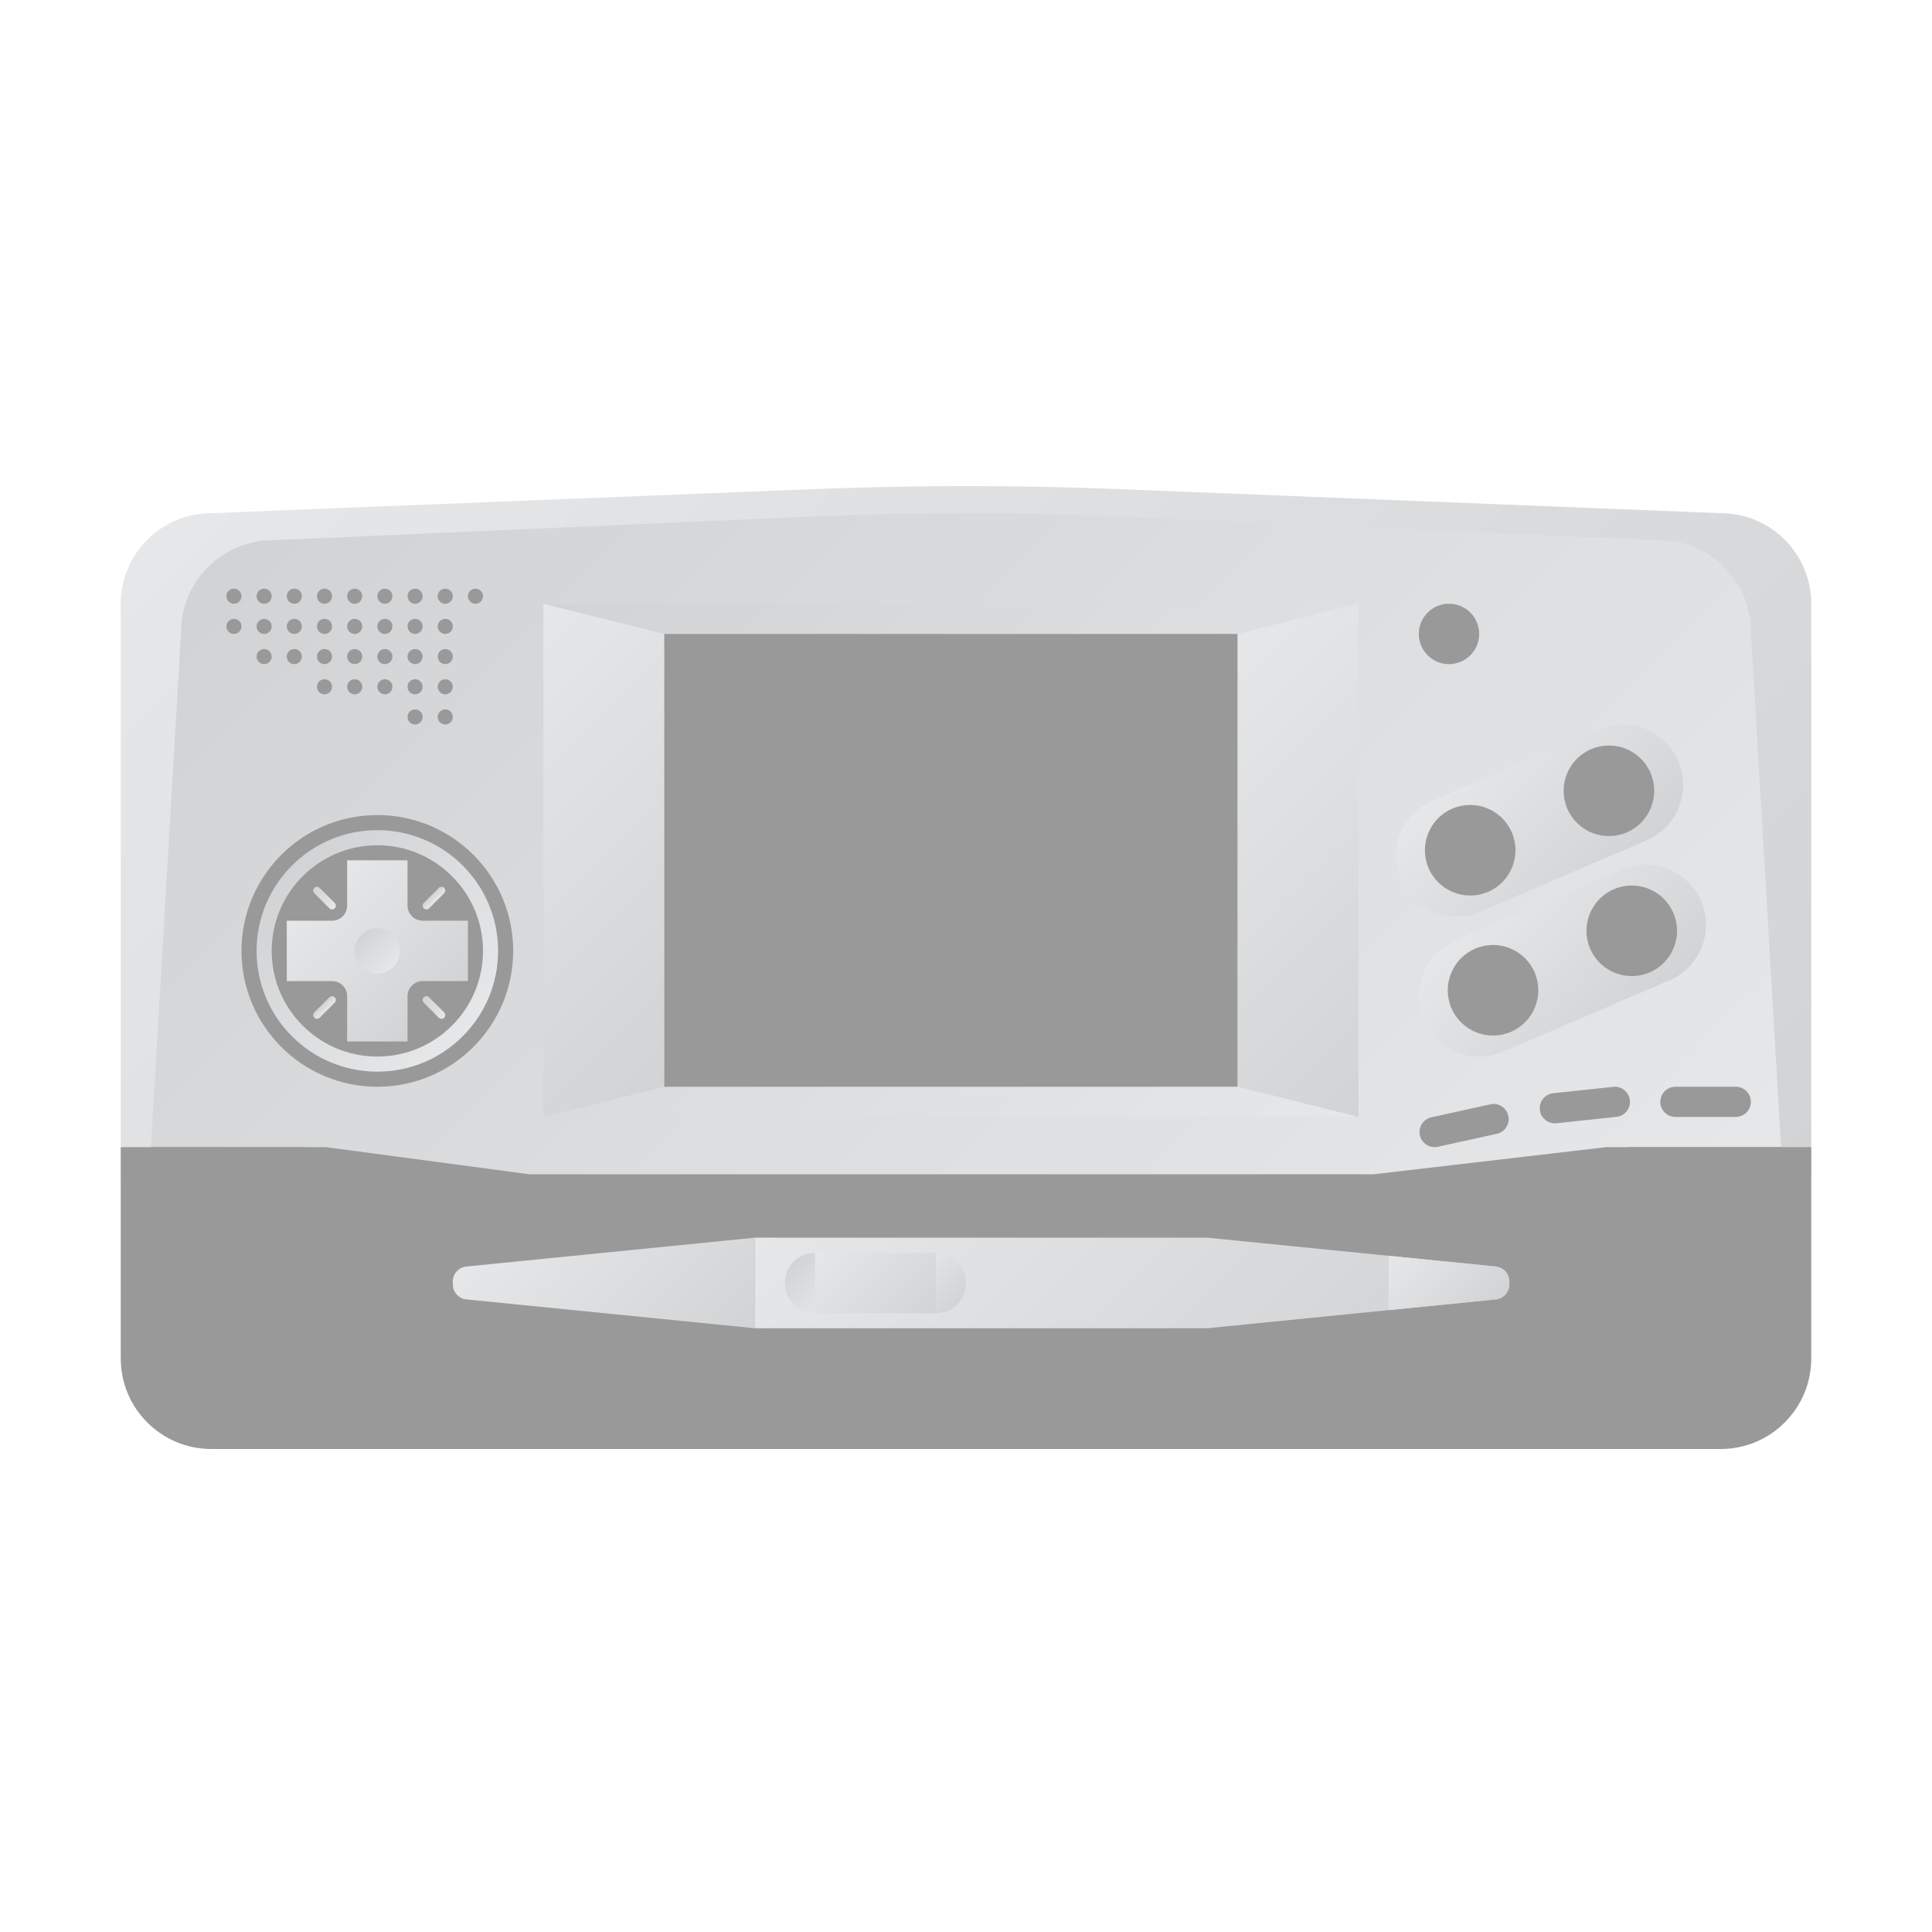 <?xml version="1.0" encoding="UTF-8" standalone="no"?>
<svg
   xmlns:dc="http://purl.org/dc/elements/1.1/"
   xmlns:cc="http://creativecommons.org/ns#"
   xmlns:rdf="http://www.w3.org/1999/02/22-rdf-syntax-ns#"
   xmlns:svg="http://www.w3.org/2000/svg"
   xmlns="http://www.w3.org/2000/svg"
   viewBox="0 0 320 320"
   height="320"
   width="320"
   xml:space="preserve"
   version="1.1"
   id="svg2"><defs
     id="defs6"><clipPath
       id="clipPath16"
       clipPathUnits="userSpaceOnUse"><path
         id="path18"
         d="M 107.536,191.182 28,188 c -6.628,0 -12,-5.373 -12,-12 l 0,0 0,-76 224,0 0,76 c 0,6.627 -5.373,12 -12,12 l 0,0 -79.536,3.182 c -6.818,0.272 -13.641,0.409 -20.464,0.409 l 0,0 c -6.822,0 -13.645,-0.137 -20.464,-0.409" /></clipPath><linearGradient
       id="linearGradient24"
       spreadMethod="pad"
       gradientTransform="matrix(152.485,-152.485,-152.485,-152.485,51.757,216.728)"
       gradientUnits="userSpaceOnUse"
       y2="0"
       x2="1"
       y1="0"
       x1="0"><stop
         id="stop26"
         offset="0"
         style="stop-opacity:1;stop-color:#e6e7e8" /><stop
         id="stop28"
         offset="1"
         style="stop-opacity:1;stop-color:#d1d3d4" /></linearGradient><clipPath
       id="clipPath36"
       clipPathUnits="userSpaceOnUse"><path
         id="path38"
         d="M 108.267,187.591 36,184.41 c -6.391,0 -12,-5.373 -12,-12.001 l 0,0 L 20,104 72.001,100 184,100 l 52,4 -4,68.409 c 0,6.628 -5.609,12.001 -12,12.001 l 0,0 -72.267,3.181 C 141.158,187.863 134.579,188 128,188 l 0,0 c -6.579,0 -13.158,-0.137 -19.733,-0.409" /></clipPath><linearGradient
       id="linearGradient44"
       spreadMethod="pad"
       gradientTransform="matrix(-142.646,142.646,142.646,142.646,199.323,67.323)"
       gradientUnits="userSpaceOnUse"
       y2="0"
       x2="1"
       y1="0"
       x1="0"><stop
         id="stop46"
         offset="0"
         style="stop-opacity:1;stop-color:#e6e7e8" /><stop
         id="stop48"
         offset="1"
         style="stop-opacity:1;stop-color:#d1d3d4" /></linearGradient><clipPath
       id="clipPath56"
       clipPathUnits="userSpaceOnUse"><path
         id="path58"
         d="M 0,256 256,256 256,0 0,0 0,256 Z" /></clipPath><clipPath
       id="clipPath72"
       clipPathUnits="userSpaceOnUse"><path
         id="path74"
         d="M 61.801,88.179 C 60.779,88.079 60,87.218 60,86.19 l 0,0 0,-0.38 c 0,-1.028 0.779,-1.888 1.801,-1.989 l 0,0 L 100,80 100,92 61.801,88.179 Z" /></clipPath><linearGradient
       id="linearGradient80"
       spreadMethod="pad"
       gradientTransform="matrix(23.509,-23.509,-23.509,-23.509,70.736,97.755)"
       gradientUnits="userSpaceOnUse"
       y2="0"
       x2="1"
       y1="0"
       x1="0"><stop
         id="stop82"
         offset="0"
         style="stop-opacity:1;stop-color:#e6e7e8" /><stop
         id="stop84"
         offset="1"
         style="stop-opacity:1;stop-color:#d1d3d4" /></linearGradient><clipPath
       id="clipPath92"
       clipPathUnits="userSpaceOnUse"><path
         id="path94"
         d="m 100,92 0,-12 60,0 38.199,3.821 c 1.022,0.101 1.801,0.961 1.801,1.989 l 0,0 0,0.38 c 0,1.028 -0.779,1.889 -1.801,1.989 l 0,0 L 160,92 100,92 Z" /></clipPath><linearGradient
       id="linearGradient100"
       spreadMethod="pad"
       gradientTransform="matrix(53.509,-53.509,-53.509,-53.509,120.755,112.755)"
       gradientUnits="userSpaceOnUse"
       y2="0"
       x2="1"
       y1="0"
       x1="0"><stop
         id="stop102"
         offset="0"
         style="stop-opacity:1;stop-color:#e6e7e8" /><stop
         id="stop104"
         offset="1"
         style="stop-opacity:1;stop-color:#d1d3d4" /></linearGradient><clipPath
       id="clipPath112"
       clipPathUnits="userSpaceOnUse"><path
         id="path114"
         d="m 104,86 c 0,-2.209 1.791,-4 4,-4 l 0,0 c 2.209,0 4,1.791 4,4 l 0,0 c 0,2.209 -1.791,4 -4,4 l 0,0 c -2.209,0 -4,-1.791 -4,-4" /></clipPath><linearGradient
       id="linearGradient120"
       spreadMethod="pad"
       gradientTransform="matrix(-5.657,5.657,5.657,5.657,110.828,83.172)"
       gradientUnits="userSpaceOnUse"
       y2="0"
       x2="1"
       y1="0"
       x1="0"><stop
         id="stop122"
         offset="0"
         style="stop-opacity:1;stop-color:#e6e7e8" /><stop
         id="stop124"
         offset="1"
         style="stop-opacity:1;stop-color:#d1d3d4" /></linearGradient><clipPath
       id="clipPath132"
       clipPathUnits="userSpaceOnUse"><path
         id="path134"
         d="m 120,86 c 0,-2.209 1.791,-4 4,-4 l 0,0 c 2.209,0 4,1.791 4,4 l 0,0 c 0,2.209 -1.791,4 -4,4 l 0,0 c -2.209,0 -4,-1.791 -4,-4" /></clipPath><linearGradient
       id="linearGradient140"
       spreadMethod="pad"
       gradientTransform="matrix(5.657,-5.657,-5.657,-5.657,121.172,88.828)"
       gradientUnits="userSpaceOnUse"
       y2="0"
       x2="1"
       y1="0"
       x1="0"><stop
         id="stop142"
         offset="0"
         style="stop-opacity:1;stop-color:#e6e7e8" /><stop
         id="stop144"
         offset="1"
         style="stop-opacity:1;stop-color:#d1d3d4" /></linearGradient><clipPath
       id="clipPath152"
       clipPathUnits="userSpaceOnUse"><path
         id="path154"
         d="m 108,82 16,0 0,8 -16,0 0,-8 z" /></clipPath><linearGradient
       id="linearGradient160"
       spreadMethod="pad"
       gradientTransform="matrix(12,-12,-12,-12,110,92)"
       gradientUnits="userSpaceOnUse"
       y2="0"
       x2="1"
       y1="0"
       x1="0"><stop
         id="stop162"
         offset="0"
         style="stop-opacity:1;stop-color:#e6e7e8" /><stop
         id="stop164"
         offset="1"
         style="stop-opacity:1;stop-color:#d1d3d4" /></linearGradient><clipPath
       id="clipPath172"
       clipPathUnits="userSpaceOnUse"><path
         id="path174"
         d="m 184,82.4 14.199,1.421 c 1.022,0.101 1.801,0.961 1.801,1.989 l 0,0 0,0.38 c 0,1.028 -0.779,1.889 -1.801,1.989 l 0,0 L 184,89.6 l 0,-7.2 z" /></clipPath><linearGradient
       id="linearGradient180"
       spreadMethod="pad"
       gradientTransform="matrix(10.309,-10.309,-10.309,-10.309,185.555,91.155)"
       gradientUnits="userSpaceOnUse"
       y2="0"
       x2="1"
       y1="0"
       x1="0"><stop
         id="stop182"
         offset="0"
         style="stop-opacity:1;stop-color:#e6e7e8" /><stop
         id="stop184"
         offset="1"
         style="stop-opacity:1;stop-color:#d1d3d4" /></linearGradient><clipPath
       id="clipPath192"
       clipPathUnits="userSpaceOnUse"><path
         id="path194"
         d="m 72,108 108,0 0,68 -108,0 0,-68 z" /></clipPath><linearGradient
       id="linearGradient200"
       spreadMethod="pad"
       gradientTransform="matrix(-88,88,88,88,170,98)"
       gradientUnits="userSpaceOnUse"
       y2="0"
       x2="1"
       y1="0"
       x1="0"><stop
         id="stop202"
         offset="0"
         style="stop-opacity:1;stop-color:#e6e7e8" /><stop
         id="stop204"
         offset="1"
         style="stop-opacity:1;stop-color:#d1d3d4" /></linearGradient><clipPath
       id="clipPath212"
       clipPathUnits="userSpaceOnUse"><path
         id="path214"
         d="M 0,256 256,256 256,0 0,0 0,256 Z" /></clipPath><clipPath
       id="clipPath222"
       clipPathUnits="userSpaceOnUse"><path
         id="path224"
         d="m 72,108 16,4 0,60 -16,4 0,-68 z" /></clipPath><linearGradient
       id="linearGradient230"
       spreadMethod="pad"
       gradientTransform="matrix(40,-40,-40,-40,58,162)"
       gradientUnits="userSpaceOnUse"
       y2="0"
       x2="1"
       y1="0"
       x1="0"><stop
         id="stop232"
         offset="0"
         style="stop-opacity:1;stop-color:#e6e7e8" /><stop
         id="stop234"
         offset="1"
         style="stop-opacity:1;stop-color:#d1d3d4" /></linearGradient><clipPath
       id="clipPath242"
       clipPathUnits="userSpaceOnUse"><path
         id="path244"
         d="m 164,172 0,-60 16,-4 0,68 -16,-4 z" /></clipPath><linearGradient
       id="linearGradient250"
       spreadMethod="pad"
       gradientTransform="matrix(40,-40,-40,-40,154,162)"
       gradientUnits="userSpaceOnUse"
       y2="0"
       x2="1"
       y1="0"
       x1="0"><stop
         id="stop252"
         offset="0"
         style="stop-opacity:1;stop-color:#e6e7e8" /><stop
         id="stop254"
         offset="1"
         style="stop-opacity:1;stop-color:#d1d3d4" /></linearGradient><clipPath
       id="clipPath262"
       clipPathUnits="userSpaceOnUse"><path
         id="path264"
         d="M 0,256 256,256 256,0 0,0 0,256 Z" /></clipPath><clipPath
       id="clipPath274"
       clipPathUnits="userSpaceOnUse"><path
         id="path276"
         d="m 211.878,159.357 -22.059,-9.455 c -4.045,-1.732 -5.936,-6.46 -4.202,-10.504 l 0,0 c 1.733,-4.044 6.46,-5.935 10.505,-4.202 l 0,0 22.059,9.455 c 4.044,1.732 5.935,6.459 4.202,10.504 l 0,0 c -1.297,3.025 -4.268,4.845 -7.376,4.845 l 0,0 c -1.047,0 -2.11,-0.206 -3.129,-0.643" /></clipPath><linearGradient
       id="linearGradient282"
       spreadMethod="pad"
       gradientTransform="matrix(17.612,-17.612,-17.612,-17.612,195.194,156.083)"
       gradientUnits="userSpaceOnUse"
       y2="0"
       x2="1"
       y1="0"
       x1="0"><stop
         id="stop284"
         offset="0"
         style="stop-opacity:1;stop-color:#e6e7e8" /><stop
         id="stop286"
         offset="1"
         style="stop-opacity:1;stop-color:#d1d3d4" /></linearGradient><clipPath
       id="clipPath294"
       clipPathUnits="userSpaceOnUse"><path
         id="path296"
         d="M 0,256 256,256 256,0 0,0 0,256 Z" /></clipPath><clipPath
       id="clipPath310"
       clipPathUnits="userSpaceOnUse"><path
         id="path312"
         d="m 214.905,140.804 -22.059,-9.454 c -4.045,-1.733 -5.936,-6.461 -4.202,-10.504 l 0,0 c 1.733,-4.045 6.46,-5.936 10.504,-4.202 l 0,0 22.059,9.454 c 4.045,1.733 5.936,6.459 4.203,10.504 l 0,0 c -1.297,3.025 -4.268,4.846 -7.376,4.846 l 0,0 c -1.047,0 -2.11,-0.207 -3.129,-0.644" /></clipPath><linearGradient
       id="linearGradient318"
       spreadMethod="pad"
       gradientTransform="matrix(17.612,-17.612,-17.612,-17.612,198.22,137.53)"
       gradientUnits="userSpaceOnUse"
       y2="0"
       x2="1"
       y1="0"
       x1="0"><stop
         id="stop320"
         offset="0"
         style="stop-opacity:1;stop-color:#e6e7e8" /><stop
         id="stop322"
         offset="1"
         style="stop-opacity:1;stop-color:#d1d3d4" /></linearGradient><clipPath
       id="clipPath330"
       clipPathUnits="userSpaceOnUse"><path
         id="path332"
         d="M 0,256 256,256 256,0 0,0 0,256 Z" /></clipPath><clipPath
       id="clipPath362"
       clipPathUnits="userSpaceOnUse"><path
         id="path364"
         d="m 46,142 0,-6 c 0,-1.104 -0.896,-2 -2,-2 l 0,0 -6,0 0,-8 6,0 c 1.104,0 2,-0.895 2,-2 l 0,0 0,-6 8,0 0,6 c 0,1.105 0.896,2 2,2 l 0,0 6,0 0,8 -6,0 c -1.104,0 -2,0.896 -2,2 l 0,0 0,6 -8,0 z" /></clipPath><linearGradient
       id="linearGradient370"
       spreadMethod="pad"
       gradientTransform="matrix(16,-16,-16,-16,42,138)"
       gradientUnits="userSpaceOnUse"
       y2="0"
       x2="1"
       y1="0"
       x1="0"><stop
         id="stop372"
         offset="0"
         style="stop-opacity:1;stop-color:#e6e7e8" /><stop
         id="stop374"
         offset="1"
         style="stop-opacity:1;stop-color:#d1d3d4" /></linearGradient><clipPath
       id="clipPath382"
       clipPathUnits="userSpaceOnUse"><path
         id="path384"
         d="m 47,130 c 0,-1.656 1.344,-3 3,-3 l 0,0 c 1.656,0 3,1.344 3,3 l 0,0 c 0,1.656 -1.344,3 -3,3 l 0,0 c -1.656,0 -3,-1.344 -3,-3" /></clipPath><linearGradient
       id="linearGradient390"
       spreadMethod="pad"
       gradientTransform="matrix(-4.243,4.243,4.243,4.243,52.121,127.879)"
       gradientUnits="userSpaceOnUse"
       y2="0"
       x2="1"
       y1="0"
       x1="0"><stop
         id="stop392"
         offset="0"
         style="stop-opacity:1;stop-color:#e6e7e8" /><stop
         id="stop394"
         offset="1"
         style="stop-opacity:1;stop-color:#d1d3d4" /></linearGradient><clipPath
       id="clipPath402"
       clipPathUnits="userSpaceOnUse"><path
         id="path404"
         d="m 34,130 c 0,-8.837 7.163,-16 16,-16 l 0,0 c 8.837,0 16,7.163 16,16 l 0,0 c 0,8.837 -7.163,16 -16,16 l 0,0 c -8.837,0 -16,-7.163 -16,-16 m 2,0 c 0,7.72 6.28,14 14,14 l 0,0 c 7.72,0 14,-6.28 14,-14 l 0,0 c 0,-7.72 -6.28,-14 -14,-14 l 0,0 c -7.72,0 -14,6.28 -14,14" /></clipPath><linearGradient
       id="linearGradient410"
       spreadMethod="pad"
       gradientTransform="matrix(-22.627,22.627,22.627,22.627,61.314,118.686)"
       gradientUnits="userSpaceOnUse"
       y2="0"
       x2="1"
       y1="0"
       x1="0"><stop
         id="stop412"
         offset="0"
         style="stop-opacity:1;stop-color:#e6e7e8" /><stop
         id="stop414"
         offset="1"
         style="stop-opacity:1;stop-color:#d1d3d4" /></linearGradient><clipPath
       id="clipPath422"
       clipPathUnits="userSpaceOnUse"><path
         id="path424"
         d="m 41.647,138.353 c -0.196,-0.195 -0.196,-0.511 0,-0.706 l 0,0 1.999,-2.001 C 43.745,135.549 43.872,135.5 44,135.5 l 0,0 c 0.128,0 0.256,0.049 0.354,0.146 l 0,0 c 0.195,0.195 0.195,0.512 0,0.708 l 0,0 -2.001,1.999 C 42.255,138.451 42.128,138.5 42,138.5 l 0,0 c -0.128,0 -0.256,-0.049 -0.353,-0.147" /></clipPath><linearGradient
       id="linearGradient430"
       spreadMethod="pad"
       gradientTransform="matrix(-2.707,2.707,2.707,2.707,44.354,135.646)"
       gradientUnits="userSpaceOnUse"
       y2="0"
       x2="1"
       y1="0"
       x1="0"><stop
         id="stop432"
         offset="0"
         style="stop-opacity:1;stop-color:#e6e7e8" /><stop
         id="stop434"
         offset="1"
         style="stop-opacity:1;stop-color:#d1d3d4" /></linearGradient><clipPath
       id="clipPath442"
       clipPathUnits="userSpaceOnUse"><path
         id="path444"
         d="m 58.146,138.353 -2,-1.999 c -0.195,-0.196 -0.195,-0.513 0,-0.708 l 0,0 c 0.098,-0.097 0.226,-0.146 0.354,-0.146 l 0,0 c 0.128,0 0.256,0.049 0.354,0.146 l 0,0 2,2.001 c 0.195,0.195 0.195,0.511 0,0.706 l 0,0 c -0.098,0.098 -0.226,0.147 -0.354,0.147 l 0,0 c -0.128,0 -0.256,-0.049 -0.354,-0.147" /></clipPath><linearGradient
       id="linearGradient450"
       spreadMethod="pad"
       gradientTransform="matrix(-0.707,0.707,0.707,0.707,57.854,136.646)"
       gradientUnits="userSpaceOnUse"
       y2="0"
       x2="1"
       y1="0"
       x1="0"><stop
         id="stop452"
         offset="0"
         style="stop-opacity:1;stop-color:#e6e7e8" /><stop
         id="stop454"
         offset="1"
         style="stop-opacity:1;stop-color:#d1d3d4" /></linearGradient><clipPath
       id="clipPath462"
       clipPathUnits="userSpaceOnUse"><path
         id="path464"
         d="m 56.146,123.854 c -0.195,-0.196 -0.195,-0.513 0,-0.708 l 0,0 2,-2 c 0.196,-0.195 0.512,-0.195 0.708,0 l 0,0 c 0.195,0.196 0.195,0.512 0,0.708 l 0,0 -2,2 C 56.756,123.952 56.628,124 56.5,124 l 0,0 c -0.128,0 -0.256,-0.048 -0.354,-0.146" /></clipPath><linearGradient
       id="linearGradient470"
       spreadMethod="pad"
       gradientTransform="matrix(-2.707,2.707,2.707,2.707,58.854,121.146)"
       gradientUnits="userSpaceOnUse"
       y2="0"
       x2="1"
       y1="0"
       x1="0"><stop
         id="stop472"
         offset="0"
         style="stop-opacity:1;stop-color:#e6e7e8" /><stop
         id="stop474"
         offset="1"
         style="stop-opacity:1;stop-color:#d1d3d4" /></linearGradient><clipPath
       id="clipPath482"
       clipPathUnits="userSpaceOnUse"><path
         id="path484"
         d="m 43.646,123.854 -1.999,-2 c -0.196,-0.196 -0.196,-0.512 0,-0.708 l 0,0 c 0.195,-0.195 0.511,-0.195 0.706,0 l 0,0 2.001,2 c 0.195,0.195 0.195,0.512 0,0.708 l 0,0 C 44.256,123.952 44.128,124 44,124 l 0,0 c -0.128,0 -0.255,-0.048 -0.354,-0.146" /></clipPath><linearGradient
       id="linearGradient490"
       spreadMethod="pad"
       gradientTransform="matrix(-0.707,0.707,0.707,0.707,43.354,122.146)"
       gradientUnits="userSpaceOnUse"
       y2="0"
       x2="1"
       y1="0"
       x1="0"><stop
         id="stop492"
         offset="0"
         style="stop-opacity:1;stop-color:#e6e7e8" /><stop
         id="stop494"
         offset="1"
         style="stop-opacity:1;stop-color:#d1d3d4" /></linearGradient><clipPath
       id="clipPath502"
       clipPathUnits="userSpaceOnUse"><path
         id="path504"
         d="M 0,256 256,256 256,0 0,0 0,256 Z" /></clipPath></defs><g
     transform="matrix(1.25,0,0,-1.25,0,320)"
     id="g10"><g
       id="g12"><g
         clip-path="url(#clipPath16)"
         id="g14"><g
           id="g20"><g
             id="g22"><path
               id="path30"
               style="fill:url(#linearGradient24);stroke:none"
               d="M 107.536,191.182 28,188 c -6.628,0 -12,-5.373 -12,-12 l 0,0 0,-76 224,0 0,76 c 0,6.627 -5.373,12 -12,12 l 0,0 -79.536,3.182 c -6.818,0.272 -13.641,0.409 -20.464,0.409 l 0,0 c -6.822,0 -13.645,-0.137 -20.464,-0.409" /></g></g></g></g><g
       id="g32"><g
         clip-path="url(#clipPath36)"
         id="g34"><g
           id="g40"><g
             id="g42"><path
               id="path50"
               style="fill:url(#linearGradient44);stroke:none"
               d="M 108.267,187.591 36,184.41 c -6.391,0 -12,-5.373 -12,-12.001 l 0,0 L 20,104 72.001,100 184,100 l 52,4 -4,68.409 c 0,6.628 -5.609,12.001 -12,12.001 l 0,0 -72.267,3.181 C 141.158,187.863 134.579,188 128,188 l 0,0 c -6.579,0 -13.158,-0.137 -19.733,-0.409" /></g></g></g></g><g
       id="g52"><g
         clip-path="url(#clipPath56)"
         id="g54"><g
           transform="translate(228,64)"
           id="g60"><path
             id="path62"
             style="fill:#999999;fill-opacity:1;fill-rule:nonzero;stroke:none"
             d="m 0,0 -200,0 c -6.627,0 -12,5.373 -12,12 l 0,28 24,0 28,-4 116,0 32,4 24,0 0,-28 C 12,5.373 6.627,0 0,0" /></g><g
           transform="translate(224.429,68)"
           id="g64"><path
             id="path66"
             style="fill:#999999;fill-opacity:1;fill-rule:nonzero;stroke:none"
             d="m 0,0 -192.857,0 c -6.391,0 -11.572,4.835 -11.572,10.8 l 0,25.2 23.143,0 27,-3.6 111.857,0 30.858,3.6 23.142,0 0,-25.2 C 11.571,4.835 6.391,0 0,0" /></g></g></g><g
       id="g68"><g
         clip-path="url(#clipPath72)"
         id="g70"><g
           id="g76"><g
             id="g78"><path
               id="path86"
               style="fill:url(#linearGradient80);stroke:none"
               d="M 61.801,88.179 C 60.779,88.079 60,87.218 60,86.19 l 0,0 0,-0.38 c 0,-1.028 0.779,-1.888 1.801,-1.989 l 0,0 L 100,80 100,92 61.801,88.179 Z" /></g></g></g></g><g
       id="g88"><g
         clip-path="url(#clipPath92)"
         id="g90"><g
           id="g96"><g
             id="g98"><path
               id="path106"
               style="fill:url(#linearGradient100);stroke:none"
               d="m 100,92 0,-12 60,0 38.199,3.821 c 1.022,0.101 1.801,0.961 1.801,1.989 l 0,0 0,0.38 c 0,1.028 -0.779,1.889 -1.801,1.989 l 0,0 L 160,92 100,92 Z" /></g></g></g></g><g
       id="g108"><g
         clip-path="url(#clipPath112)"
         id="g110"><g
           id="g116"><g
             id="g118"><path
               id="path126"
               style="fill:url(#linearGradient120);stroke:none"
               d="m 104,86 c 0,-2.209 1.791,-4 4,-4 l 0,0 c 2.209,0 4,1.791 4,4 l 0,0 c 0,2.209 -1.791,4 -4,4 l 0,0 c -2.209,0 -4,-1.791 -4,-4" /></g></g></g></g><g
       id="g128"><g
         clip-path="url(#clipPath132)"
         id="g130"><g
           id="g136"><g
             id="g138"><path
               id="path146"
               style="fill:url(#linearGradient140);stroke:none"
               d="m 120,86 c 0,-2.209 1.791,-4 4,-4 l 0,0 c 2.209,0 4,1.791 4,4 l 0,0 c 0,2.209 -1.791,4 -4,4 l 0,0 c -2.209,0 -4,-1.791 -4,-4" /></g></g></g></g><g
       id="g148"><g
         clip-path="url(#clipPath152)"
         id="g150"><g
           id="g156"><g
             id="g158"><path
               id="path166"
               style="fill:url(#linearGradient160);stroke:none"
               d="m 108,82 16,0 0,8 -16,0 0,-8 z" /></g></g></g></g><g
       id="g168"><g
         clip-path="url(#clipPath172)"
         id="g170"><g
           id="g176"><g
             id="g178"><path
               id="path186"
               style="fill:url(#linearGradient180);stroke:none"
               d="m 184,82.4 14.199,1.421 c 1.022,0.101 1.801,0.961 1.801,1.989 l 0,0 0,0.38 c 0,1.028 -0.779,1.889 -1.801,1.989 l 0,0 L 184,89.6 l 0,-7.2 z" /></g></g></g></g><g
       id="g188"><g
         clip-path="url(#clipPath192)"
         id="g190"><g
           id="g196"><g
             id="g198"><path
               id="path206"
               style="fill:url(#linearGradient200);stroke:none"
               d="m 72,108 108,0 0,68 -108,0 0,-68 z" /></g></g></g></g><g
       id="g208"><g
         clip-path="url(#clipPath212)"
         id="g210"><path
           id="path216"
           style="fill:#999999;fill-opacity:1;fill-rule:nonzero;stroke:none"
           d="m 164,112 -76,0 0,60 76,0 0,-60 z" /></g></g><g
       id="g218"><g
         clip-path="url(#clipPath222)"
         id="g220"><g
           id="g226"><g
             id="g228"><path
               id="path236"
               style="fill:url(#linearGradient230);stroke:none"
               d="m 72,108 16,4 0,60 -16,4 0,-68 z" /></g></g></g></g><g
       id="g238"><g
         clip-path="url(#clipPath242)"
         id="g240"><g
           id="g246"><g
             id="g248"><path
               id="path256"
               style="fill:url(#linearGradient250);stroke:none"
               d="m 164,172 0,-60 16,-4 0,68 -16,-4 z" /></g></g></g></g><g
       id="g258"><g
         clip-path="url(#clipPath262)"
         id="g260"><g
           transform="translate(196,172)"
           id="g266"><path
             id="path268"
             style="fill:#999999;fill-opacity:1;fill-rule:nonzero;stroke:none"
             d="m 0,0 c 0,-2.209 -1.791,-4 -4,-4 -2.209,0 -4,1.791 -4,4 0,2.209 1.791,4 4,4 2.209,0 4,-1.791 4,-4" /></g></g></g><g
       id="g270"><g
         clip-path="url(#clipPath274)"
         id="g272"><g
           id="g278"><g
             id="g280"><path
               id="path288"
               style="fill:url(#linearGradient282);stroke:none"
               d="m 211.878,159.357 -22.059,-9.455 c -4.045,-1.732 -5.936,-6.46 -4.202,-10.504 l 0,0 c 1.733,-4.044 6.46,-5.935 10.505,-4.202 l 0,0 22.059,9.455 c 4.044,1.732 5.935,6.459 4.202,10.504 l 0,0 c -1.297,3.025 -4.268,4.845 -7.376,4.845 l 0,0 c -1.047,0 -2.11,-0.206 -3.129,-0.643" /></g></g></g></g><g
       id="g290"><g
         clip-path="url(#clipPath294)"
         id="g292"><g
           transform="translate(200.323,145.701)"
           id="g298"><path
             id="path300"
             style="fill:#999999;fill-opacity:1;fill-rule:nonzero;stroke:none"
             d="m 0,0 c 1.306,-3.046 -0.105,-6.573 -3.151,-7.878 -3.046,-1.306 -6.574,0.105 -7.878,3.151 -1.306,3.046 0.105,6.573 3.151,7.878 C -4.832,4.457 -1.305,3.046 0,0" /></g><g
           transform="translate(218.706,153.579)"
           id="g302"><path
             id="path304"
             style="fill:#999999;fill-opacity:1;fill-rule:nonzero;stroke:none"
             d="m 0,0 c 1.306,-3.046 -0.105,-6.573 -3.151,-7.878 -3.046,-1.306 -6.574,0.105 -7.878,3.151 -1.306,3.046 0.105,6.573 3.151,7.878 C -4.832,4.457 -1.305,3.046 0,0" /></g></g></g><g
       id="g306"><g
         clip-path="url(#clipPath310)"
         id="g308"><g
           id="g314"><g
             id="g316"><path
               id="path324"
               style="fill:url(#linearGradient318);stroke:none"
               d="m 214.905,140.804 -22.059,-9.454 c -4.045,-1.733 -5.936,-6.461 -4.202,-10.504 l 0,0 c 1.733,-4.045 6.46,-5.936 10.504,-4.202 l 0,0 22.059,9.454 c 4.045,1.733 5.936,6.459 4.203,10.504 l 0,0 c -1.297,3.025 -4.268,4.846 -7.376,4.846 l 0,0 c -1.047,0 -2.11,-0.207 -3.129,-0.644" /></g></g></g></g><g
       id="g326"><g
         clip-path="url(#clipPath330)"
         id="g328"><g
           transform="translate(203.35,127.148)"
           id="g334"><path
             id="path336"
             style="fill:#999999;fill-opacity:1;fill-rule:nonzero;stroke:none"
             d="m 0,0 c 1.306,-3.045 -0.105,-6.573 -3.151,-7.878 -3.046,-1.306 -6.574,0.105 -7.878,3.151 -1.306,3.046 0.105,6.573 3.151,7.878 C -4.832,4.457 -1.306,3.046 0,0" /></g><g
           transform="translate(221.732,135.026)"
           id="g338"><path
             id="path340"
             style="fill:#999999;fill-opacity:1;fill-rule:nonzero;stroke:none"
             d="m 0,0 c 1.306,-3.046 -0.105,-6.573 -3.151,-7.878 -3.046,-1.306 -6.574,0.105 -7.878,3.151 -1.306,3.046 0.105,6.573 3.151,7.878 C -4.832,4.457 -1.305,3.046 0,0" /></g><g
           transform="translate(230,108)"
           id="g342"><path
             id="path344"
             style="fill:#999999;fill-opacity:1;fill-rule:nonzero;stroke:none"
             d="m 0,0 -8,0 c -1.1,0 -2,0.9 -2,2 0,1.1 0.9,2 2,2 L 0,4 C 1.1,4 2,3.1 2,2 2,0.9 1.1,0 0,0" /></g><g
           transform="translate(214.19,108.011)"
           id="g346"><path
             id="path348"
             style="fill:#999999;fill-opacity:1;fill-rule:nonzero;stroke:none"
             d="m 0,0 -7.955,-0.846 c -1.094,-0.116 -2.084,0.684 -2.201,1.778 -0.116,1.093 0.683,2.084 1.777,2.2 l 7.955,0.846 C 0.67,4.095 1.66,3.295 1.777,2.201 1.894,1.107 1.094,0.117 0,0" /></g><g
           transform="translate(198.336,105.765)"
           id="g350"><path
             id="path352"
             style="fill:#999999;fill-opacity:1;fill-rule:nonzero;stroke:none"
             d="m 0,0 -7.812,-1.718 c -1.076,-0.236 -2.148,0.449 -2.384,1.524 -0.237,1.074 0.45,2.146 1.524,2.382 l 7.813,1.719 C 0.216,4.144 1.288,3.458 1.524,2.383 1.761,1.309 1.074,0.236 0,0" /></g><g
           transform="translate(68,130)"
           id="g354"><path
             id="path356"
             style="fill:#999999;fill-opacity:1;fill-rule:nonzero;stroke:none"
             d="m 0,0 c 0,-9.941 -8.059,-18 -18,-18 -9.941,0 -18,8.059 -18,18 0,9.941 8.059,18 18,18 C -8.059,18 0,9.941 0,0" /></g></g></g><g
       id="g358"><g
         clip-path="url(#clipPath362)"
         id="g360"><g
           id="g366"><g
             id="g368"><path
               id="path376"
               style="fill:url(#linearGradient370);stroke:none"
               d="m 46,142 0,-6 c 0,-1.104 -0.896,-2 -2,-2 l 0,0 -6,0 0,-8 6,0 c 1.104,0 2,-0.895 2,-2 l 0,0 0,-6 8,0 0,6 c 0,1.105 0.896,2 2,2 l 0,0 6,0 0,8 -6,0 c -1.104,0 -2,0.896 -2,2 l 0,0 0,6 -8,0 z" /></g></g></g></g><g
       id="g378"><g
         clip-path="url(#clipPath382)"
         id="g380"><g
           id="g386"><g
             id="g388"><path
               id="path396"
               style="fill:url(#linearGradient390);stroke:none"
               d="m 47,130 c 0,-1.656 1.344,-3 3,-3 l 0,0 c 1.656,0 3,1.344 3,3 l 0,0 c 0,1.656 -1.344,3 -3,3 l 0,0 c -1.656,0 -3,-1.344 -3,-3" /></g></g></g></g><g
       id="g398"><g
         clip-path="url(#clipPath402)"
         id="g400"><g
           id="g406"><g
             id="g408"><path
               id="path416"
               style="fill:url(#linearGradient410);stroke:none"
               d="m 34,130 c 0,-8.837 7.163,-16 16,-16 l 0,0 c 8.837,0 16,7.163 16,16 l 0,0 c 0,8.837 -7.163,16 -16,16 l 0,0 c -8.837,0 -16,-7.163 -16,-16 m 2,0 c 0,7.72 6.28,14 14,14 l 0,0 c 7.72,0 14,-6.28 14,-14 l 0,0 c 0,-7.72 -6.28,-14 -14,-14 l 0,0 c -7.72,0 -14,6.28 -14,14" /></g></g></g></g><g
       id="g418"><g
         clip-path="url(#clipPath422)"
         id="g420"><g
           id="g426"><g
             id="g428"><path
               id="path436"
               style="fill:url(#linearGradient430);stroke:none"
               d="m 41.647,138.353 c -0.196,-0.195 -0.196,-0.511 0,-0.706 l 0,0 1.999,-2.001 C 43.745,135.549 43.872,135.5 44,135.5 l 0,0 c 0.128,0 0.256,0.049 0.354,0.146 l 0,0 c 0.195,0.195 0.195,0.512 0,0.708 l 0,0 -2.001,1.999 C 42.255,138.451 42.128,138.5 42,138.5 l 0,0 c -0.128,0 -0.256,-0.049 -0.353,-0.147" /></g></g></g></g><g
       id="g438"><g
         clip-path="url(#clipPath442)"
         id="g440"><g
           id="g446"><g
             id="g448"><path
               id="path456"
               style="fill:url(#linearGradient450);stroke:none"
               d="m 58.146,138.353 -2,-1.999 c -0.195,-0.196 -0.195,-0.513 0,-0.708 l 0,0 c 0.098,-0.097 0.226,-0.146 0.354,-0.146 l 0,0 c 0.128,0 0.256,0.049 0.354,0.146 l 0,0 2,2.001 c 0.195,0.195 0.195,0.511 0,0.706 l 0,0 c -0.098,0.098 -0.226,0.147 -0.354,0.147 l 0,0 c -0.128,0 -0.256,-0.049 -0.354,-0.147" /></g></g></g></g><g
       id="g458"><g
         clip-path="url(#clipPath462)"
         id="g460"><g
           id="g466"><g
             id="g468"><path
               id="path476"
               style="fill:url(#linearGradient470);stroke:none"
               d="m 56.146,123.854 c -0.195,-0.196 -0.195,-0.513 0,-0.708 l 0,0 2,-2 c 0.196,-0.195 0.512,-0.195 0.708,0 l 0,0 c 0.195,0.196 0.195,0.512 0,0.708 l 0,0 -2,2 C 56.756,123.952 56.628,124 56.5,124 l 0,0 c -0.128,0 -0.256,-0.048 -0.354,-0.146" /></g></g></g></g><g
       id="g478"><g
         clip-path="url(#clipPath482)"
         id="g480"><g
           id="g486"><g
             id="g488"><path
               id="path496"
               style="fill:url(#linearGradient490);stroke:none"
               d="m 43.646,123.854 -1.999,-2 c -0.196,-0.196 -0.196,-0.512 0,-0.708 l 0,0 c 0.195,-0.195 0.511,-0.195 0.706,0 l 0,0 2.001,2 c 0.195,0.195 0.195,0.512 0,0.708 l 0,0 C 44.256,123.952 44.128,124 44,124 l 0,0 c -0.128,0 -0.255,-0.048 -0.354,-0.146" /></g></g></g></g><g
       id="g498"><g
         clip-path="url(#clipPath502)"
         id="g500"><g
           transform="translate(35,176)"
           id="g506"><path
             id="path508"
             style="fill:#999999;fill-opacity:1;fill-rule:nonzero;stroke:none"
             d="M 0,0 0,0 C -0.55,0 -1,0.45 -1,1 -1,1.55 -0.55,2 0,2 0.55,2 1,1.55 1,1 1,0.45 0.55,0 0,0" /></g><g
           transform="translate(31,176)"
           id="g510"><path
             id="path512"
             style="fill:#999999;fill-opacity:1;fill-rule:nonzero;stroke:none"
             d="M 0,0 0,0 C -0.55,0 -1,0.45 -1,1 -1,1.55 -0.55,2 0,2 0.55,2 1,1.55 1,1 1,0.45 0.55,0 0,0" /></g><g
           transform="translate(31,172)"
           id="g514"><path
             id="path516"
             style="fill:#999999;fill-opacity:1;fill-rule:nonzero;stroke:none"
             d="M 0,0 0,0 C -0.55,0 -1,0.45 -1,1 -1,1.55 -0.55,2 0,2 0.55,2 1,1.55 1,1 1,0.45 0.55,0 0,0" /></g><g
           transform="translate(35,172)"
           id="g518"><path
             id="path520"
             style="fill:#999999;fill-opacity:1;fill-rule:nonzero;stroke:none"
             d="M 0,0 0,0 C -0.55,0 -1,0.45 -1,1 -1,1.55 -0.55,2 0,2 0.55,2 1,1.55 1,1 1,0.45 0.55,0 0,0" /></g><g
           transform="translate(35,168)"
           id="g522"><path
             id="path524"
             style="fill:#999999;fill-opacity:1;fill-rule:nonzero;stroke:none"
             d="M 0,0 0,0 C -0.55,0 -1,0.45 -1,1 -1,1.55 -0.55,2 0,2 0.55,2 1,1.55 1,1 1,0.45 0.55,0 0,0" /></g><g
           transform="translate(39,172)"
           id="g526"><path
             id="path528"
             style="fill:#999999;fill-opacity:1;fill-rule:nonzero;stroke:none"
             d="M 0,0 0,0 C -0.55,0 -1,0.45 -1,1 -1,1.55 -0.55,2 0,2 0.55,2 1,1.55 1,1 1,0.45 0.55,0 0,0" /></g><g
           transform="translate(39,168)"
           id="g530"><path
             id="path532"
             style="fill:#999999;fill-opacity:1;fill-rule:nonzero;stroke:none"
             d="M 0,0 0,0 C -0.55,0 -1,0.45 -1,1 -1,1.55 -0.55,2 0,2 0.55,2 1,1.55 1,1 1,0.45 0.55,0 0,0" /></g><g
           transform="translate(43,172)"
           id="g534"><path
             id="path536"
             style="fill:#999999;fill-opacity:1;fill-rule:nonzero;stroke:none"
             d="M 0,0 0,0 C -0.55,0 -1,0.45 -1,1 -1,1.55 -0.55,2 0,2 0.55,2 1,1.55 1,1 1,0.45 0.55,0 0,0" /></g><g
           transform="translate(47,168)"
           id="g538"><path
             id="path540"
             style="fill:#999999;fill-opacity:1;fill-rule:nonzero;stroke:none"
             d="M 0,0 0,0 C -0.55,0 -1,0.45 -1,1 -1,1.55 -0.55,2 0,2 0.55,2 1,1.55 1,1 1,0.45 0.55,0 0,0" /></g><g
           transform="translate(43,168)"
           id="g542"><path
             id="path544"
             style="fill:#999999;fill-opacity:1;fill-rule:nonzero;stroke:none"
             d="M 0,0 0,0 C -0.55,0 -1,0.45 -1,1 -1,1.55 -0.55,2 0,2 0.55,2 1,1.55 1,1 1,0.45 0.55,0 0,0" /></g><g
           transform="translate(43,164)"
           id="g546"><path
             id="path548"
             style="fill:#999999;fill-opacity:1;fill-rule:nonzero;stroke:none"
             d="M 0,0 0,0 C -0.55,0 -1,0.45 -1,1 -1,1.55 -0.55,2 0,2 0.55,2 1,1.55 1,1 1,0.45 0.55,0 0,0" /></g><g
           transform="translate(47,172)"
           id="g550"><path
             id="path552"
             style="fill:#999999;fill-opacity:1;fill-rule:nonzero;stroke:none"
             d="M 0,0 0,0 C -0.55,0 -1,0.45 -1,1 -1,1.55 -0.55,2 0,2 0.55,2 1,1.55 1,1 1,0.45 0.55,0 0,0" /></g><g
           transform="translate(51,168)"
           id="g554"><path
             id="path556"
             style="fill:#999999;fill-opacity:1;fill-rule:nonzero;stroke:none"
             d="M 0,0 0,0 C -0.55,0 -1,0.45 -1,1 -1,1.55 -0.55,2 0,2 0.55,2 1,1.55 1,1 1,0.45 0.55,0 0,0" /></g><g
           transform="translate(51,172)"
           id="g558"><path
             id="path560"
             style="fill:#999999;fill-opacity:1;fill-rule:nonzero;stroke:none"
             d="M 0,0 0,0 C -0.55,0 -1,0.45 -1,1 -1,1.55 -0.55,2 0,2 0.55,2 1,1.55 1,1 1,0.45 0.55,0 0,0" /></g><g
           transform="translate(47,164)"
           id="g562"><path
             id="path564"
             style="fill:#999999;fill-opacity:1;fill-rule:nonzero;stroke:none"
             d="M 0,0 0,0 C -0.55,0 -1,0.45 -1,1 -1,1.55 -0.55,2 0,2 0.55,2 1,1.55 1,1 1,0.45 0.55,0 0,0" /></g><g
           transform="translate(51,164)"
           id="g566"><path
             id="path568"
             style="fill:#999999;fill-opacity:1;fill-rule:nonzero;stroke:none"
             d="M 0,0 0,0 C -0.55,0 -1,0.45 -1,1 -1,1.55 -0.55,2 0,2 0.55,2 1,1.55 1,1 1,0.45 0.55,0 0,0" /></g><g
           transform="translate(55,164)"
           id="g570"><path
             id="path572"
             style="fill:#999999;fill-opacity:1;fill-rule:nonzero;stroke:none"
             d="M 0,0 0,0 C -0.55,0 -1,0.45 -1,1 -1,1.55 -0.55,2 0,2 0.55,2 1,1.55 1,1 1,0.45 0.55,0 0,0" /></g><g
           transform="translate(55,160)"
           id="g574"><path
             id="path576"
             style="fill:#999999;fill-opacity:1;fill-rule:nonzero;stroke:none"
             d="M 0,0 0,0 C -0.55,0 -1,0.45 -1,1 -1,1.55 -0.55,2 0,2 0.55,2 1,1.55 1,1 1,0.45 0.55,0 0,0" /></g><g
           transform="translate(55,168)"
           id="g578"><path
             id="path580"
             style="fill:#999999;fill-opacity:1;fill-rule:nonzero;stroke:none"
             d="M 0,0 0,0 C -0.55,0 -1,0.45 -1,1 -1,1.55 -0.55,2 0,2 0.55,2 1,1.55 1,1 1,0.45 0.55,0 0,0" /></g><g
           transform="translate(59,168)"
           id="g582"><path
             id="path584"
             style="fill:#999999;fill-opacity:1;fill-rule:nonzero;stroke:none"
             d="M 0,0 0,0 C -0.55,0 -1,0.45 -1,1 -1,1.55 -0.55,2 0,2 0.55,2 1,1.55 1,1 1,0.45 0.55,0 0,0" /></g><g
           transform="translate(55,172)"
           id="g586"><path
             id="path588"
             style="fill:#999999;fill-opacity:1;fill-rule:nonzero;stroke:none"
             d="M 0,0 0,0 C -0.55,0 -1,0.45 -1,1 -1,1.55 -0.55,2 0,2 0.55,2 1,1.55 1,1 1,0.45 0.55,0 0,0" /></g><g
           transform="translate(59,172)"
           id="g590"><path
             id="path592"
             style="fill:#999999;fill-opacity:1;fill-rule:nonzero;stroke:none"
             d="M 0,0 0,0 C -0.55,0 -1,0.45 -1,1 -1,1.55 -0.55,2 0,2 0.55,2 1,1.55 1,1 1,0.45 0.55,0 0,0" /></g><g
           transform="translate(59,160)"
           id="g594"><path
             id="path596"
             style="fill:#999999;fill-opacity:1;fill-rule:nonzero;stroke:none"
             d="M 0,0 0,0 C -0.55,0 -1,0.45 -1,1 -1,1.55 -0.55,2 0,2 0.55,2 1,1.55 1,1 1,0.45 0.55,0 0,0" /></g><g
           transform="translate(59,164)"
           id="g598"><path
             id="path600"
             style="fill:#999999;fill-opacity:1;fill-rule:nonzero;stroke:none"
             d="M 0,0 0,0 C -0.55,0 -1,0.45 -1,1 -1,1.55 -0.55,2 0,2 0.55,2 1,1.55 1,1 1,0.45 0.55,0 0,0" /></g><g
           transform="translate(39,176)"
           id="g602"><path
             id="path604"
             style="fill:#999999;fill-opacity:1;fill-rule:nonzero;stroke:none"
             d="M 0,0 0,0 C -0.55,0 -1,0.45 -1,1 -1,1.55 -0.55,2 0,2 0.55,2 1,1.55 1,1 1,0.45 0.55,0 0,0" /></g><g
           transform="translate(43,176)"
           id="g606"><path
             id="path608"
             style="fill:#999999;fill-opacity:1;fill-rule:nonzero;stroke:none"
             d="M 0,0 0,0 C -0.55,0 -1,0.45 -1,1 -1,1.55 -0.55,2 0,2 0.55,2 1,1.55 1,1 1,0.45 0.55,0 0,0" /></g><g
           transform="translate(47,176)"
           id="g610"><path
             id="path612"
             style="fill:#999999;fill-opacity:1;fill-rule:nonzero;stroke:none"
             d="M 0,0 0,0 C -0.55,0 -1,0.45 -1,1 -1,1.55 -0.55,2 0,2 0.55,2 1,1.55 1,1 1,0.45 0.55,0 0,0" /></g><g
           transform="translate(51,176)"
           id="g614"><path
             id="path616"
             style="fill:#999999;fill-opacity:1;fill-rule:nonzero;stroke:none"
             d="M 0,0 0,0 C -0.55,0 -1,0.45 -1,1 -1,1.55 -0.55,2 0,2 0.55,2 1,1.55 1,1 1,0.45 0.55,0 0,0" /></g><g
           transform="translate(55,176)"
           id="g618"><path
             id="path620"
             style="fill:#999999;fill-opacity:1;fill-rule:nonzero;stroke:none"
             d="M 0,0 0,0 C -0.55,0 -1,0.45 -1,1 -1,1.55 -0.55,2 0,2 0.55,2 1,1.55 1,1 1,0.45 0.55,0 0,0" /></g><g
           transform="translate(59,176)"
           id="g622"><path
             id="path624"
             style="fill:#999999;fill-opacity:1;fill-rule:nonzero;stroke:none"
             d="M 0,0 0,0 C -0.55,0 -1,0.45 -1,1 -1,1.55 -0.55,2 0,2 0.55,2 1,1.55 1,1 1,0.45 0.55,0 0,0" /></g><g
           transform="translate(63,176)"
           id="g626"><path
             id="path628"
             style="fill:#999999;fill-opacity:1;fill-rule:nonzero;stroke:none"
             d="M 0,0 0,0 C -0.55,0 -1,0.45 -1,1 -1,1.55 -0.55,2 0,2 0.55,2 1,1.55 1,1 1,0.45 0.55,0 0,0" /></g></g></g></g></svg>
